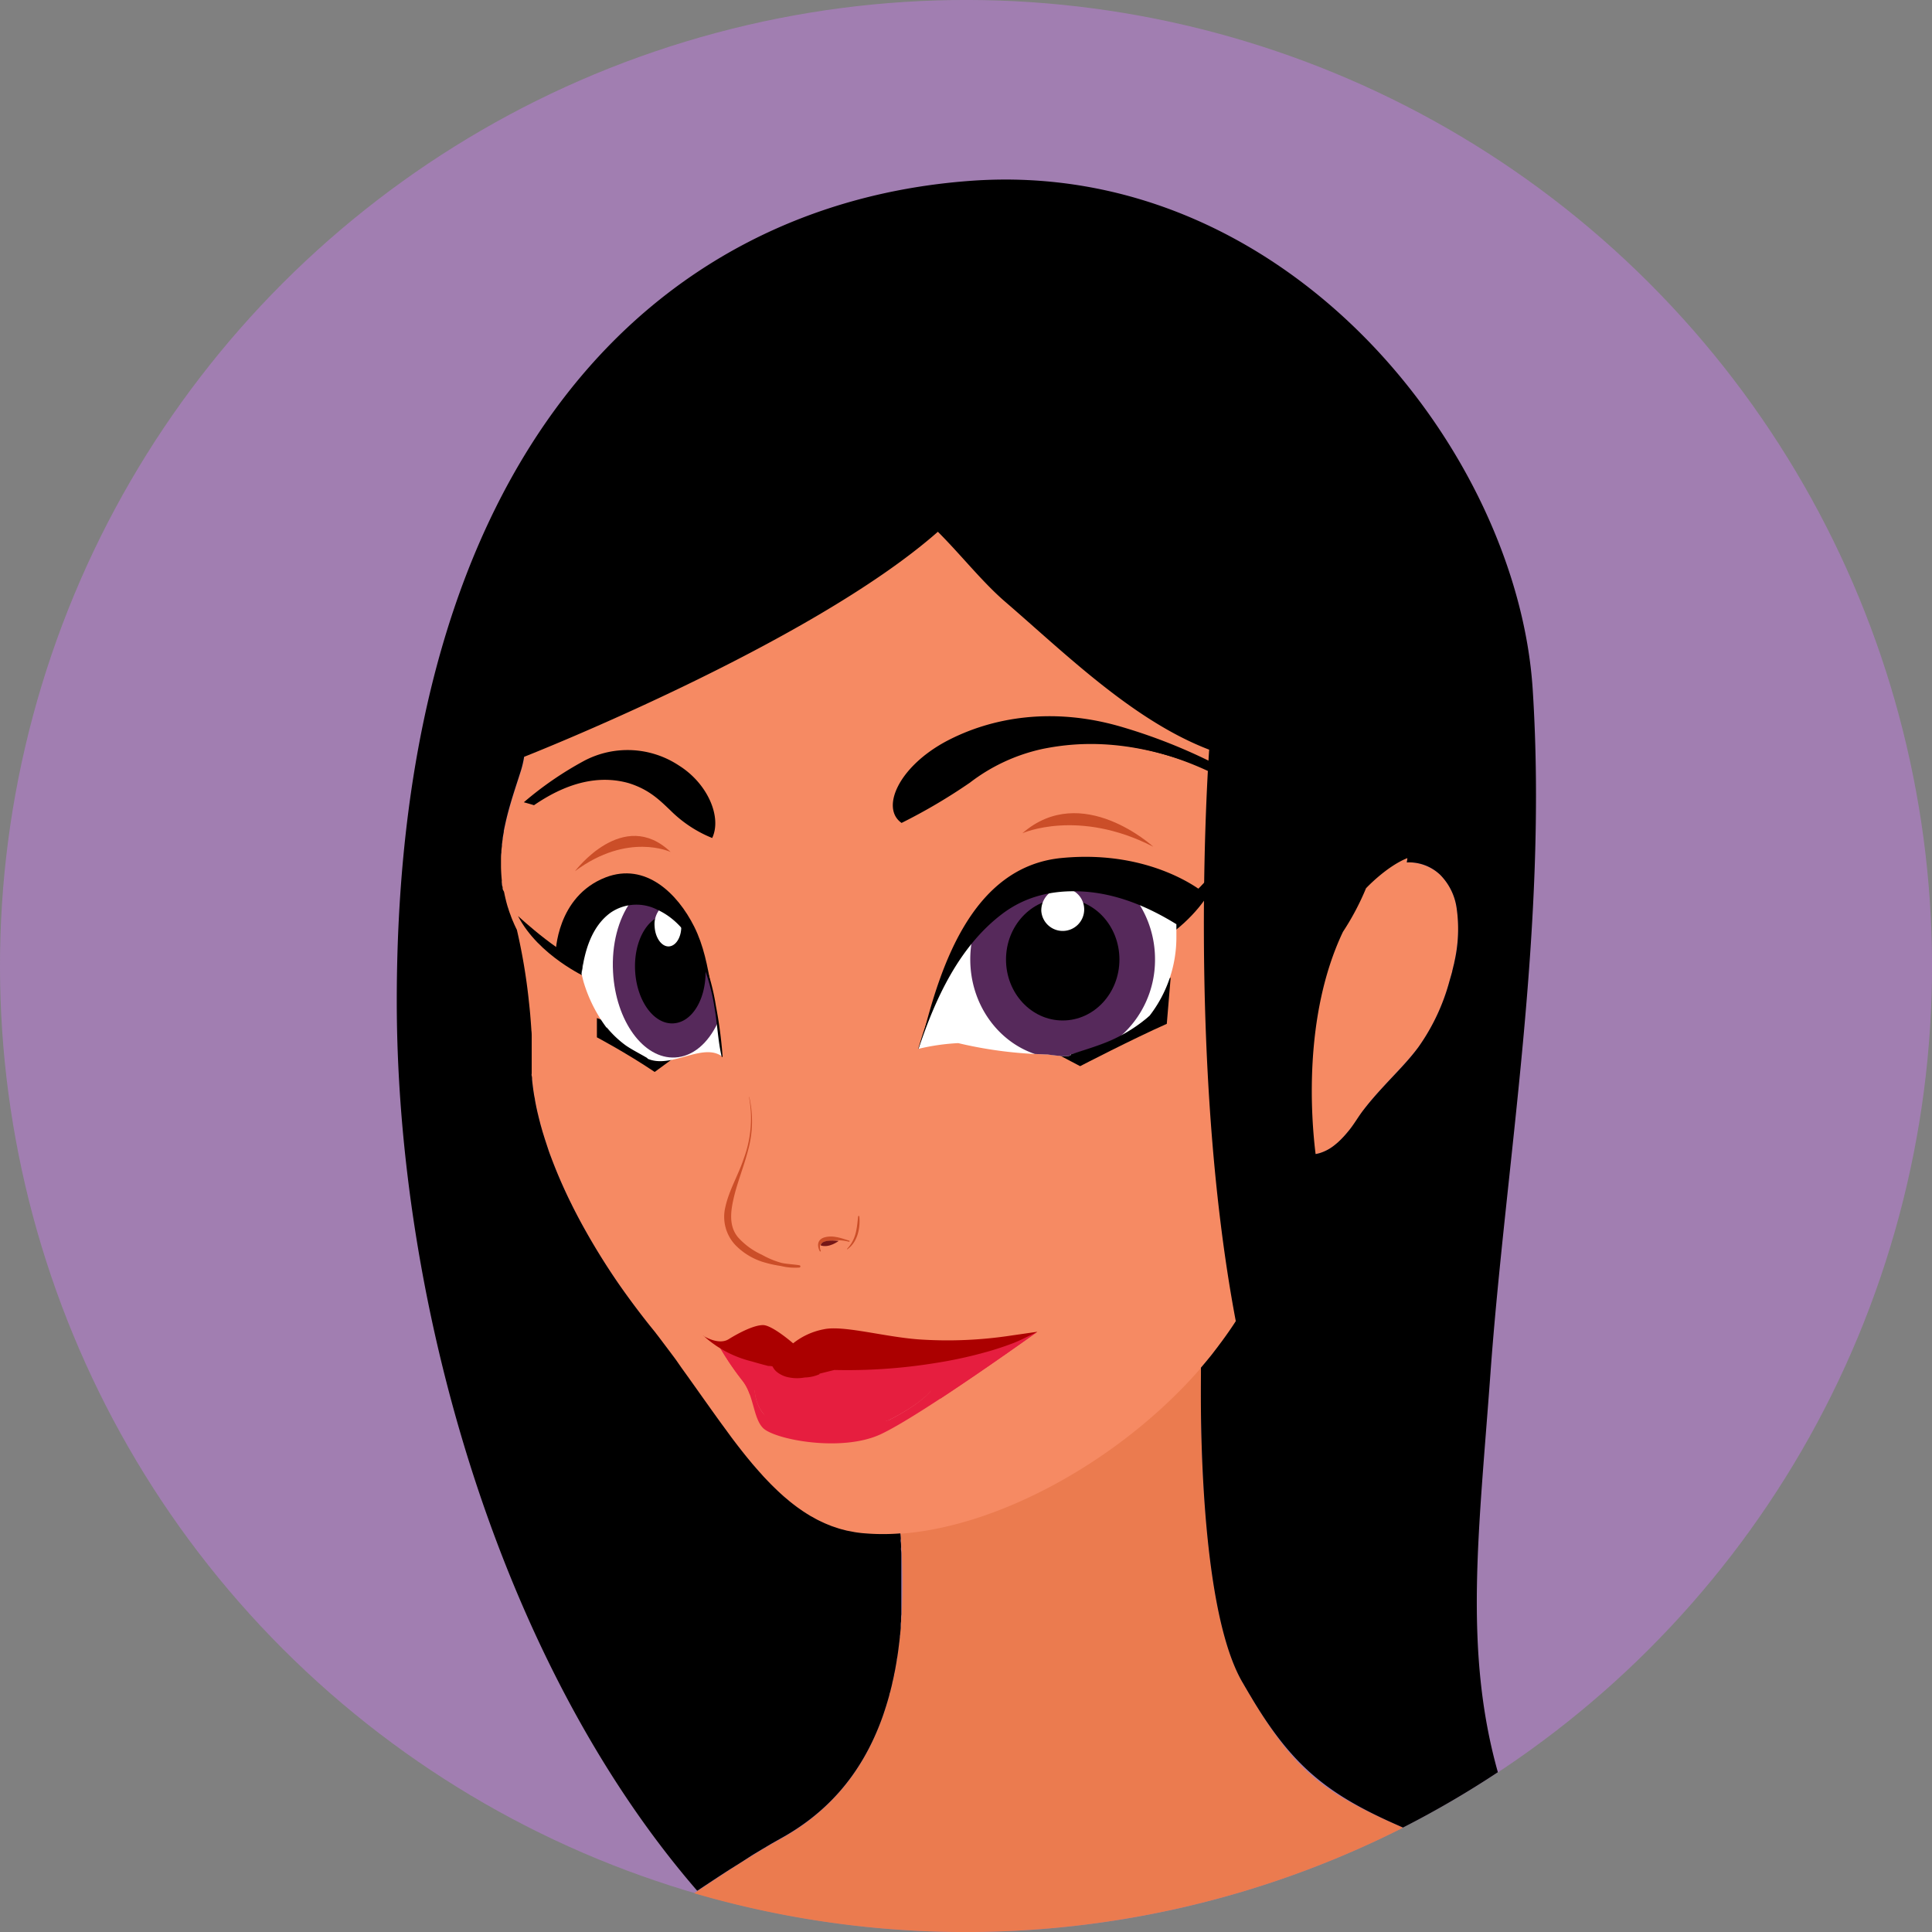 <svg xmlns="http://www.w3.org/2000/svg" xmlns:xlink="http://www.w3.org/1999/xlink" viewBox="0 0 380.54 380.54"><rect x="0" y="0" width="380.54" height="380.54" fill="#808080" stroke="none"/><defs><style>.cls-1{fill:#a17eb1;}.cls-2{fill:#eb7b4f;}.cls-3{fill:#f68a63;}.cls-4{fill:#cb4e28;}.cls-5{fill:#741716;}.cls-6{fill:#e61e3f;}.cls-7{fill:url(#linear-gradient);}.cls-8{fill:#ab0000;}.cls-9{fill:#fff;}.cls-10{fill:#56295b;}</style><linearGradient id="linear-gradient" x1="166.45" y1="274.7" x2="166.45" y2="280.6" gradientUnits="userSpaceOnUse"><stop offset="0" stop-color="#ea5856"/><stop offset="1" stop-color="#f29498"/></linearGradient></defs><g id="Capa_2" data-name="Capa 2"><g id="Avatar_18"><circle class="cls-1" cx="190.27" cy="190.27" r="190.27" transform="translate(-78.81 190.27) rotate(-45)"/><path class="cls-2" d="M244.71,331.33c-9.6-16.69-8.09-64.72-8.09-64.72L177,298c4,39.43-8.6,56.12-23.26,64.21-4.61,2.55-10.77,6.49-17,10.7A190.88,190.88,0,0,0,276.35,360l-.79-.36C259.38,352.56,254.32,348,244.71,331.33Z"/><path class="cls-3" d="M282.91,172.08c-1-.71-4.79-1.77-5.84-2.05,2.53-19.72,8.83-56.41-18.44-85.5C228,51.8,186,51.8,163,57.42s-50.12,28.64-55.74,53.7-2.1,32.62-4.63,40.71-7.08,19.21-1,31.35a119.37,119.37,0,0,1,3,25.78c0,13.66,8.08,32.87,23.25,52.08s24.35,39.3,42,41c26.8,2.53,64.88-21.61,77.87-49.51a147.92,147.92,0,0,0,8.59-25.39c4.25.79,7.68-2,10.64-6.48,3.79-5.69,8.72-9.48,12.51-14.79C285.18,197.87,291.25,178.15,282.91,172.08Z"/><path class="cls-3" d="M114.43,109.87a43,43,0,0,1,12.95-19.24c11.66-9.75,28.48-14.27,43.51-13.29,7.94.52,17.49,2.5,24.58,6.27,13,6.9,20.28,14.28,22.57,29.17,1,6.26.94,12.66,2.11,18.9.21,1.14,5.25,15.72,7.39,13.86,0,0-8.72,7.58-9.86,7.58s-113,4.17-113,4.17L102,155.78s7.58-10.62,8-19C110.4,127.7,111.43,118.35,114.43,109.87Z"/><path class="cls-3" d="M144.85,234.5s.25,2.78,4.3,3.29a7.37,7.37,0,0,0,8.34-4.81c1.52-3.54,4.55-22.25,3.54-42.72l-15.17.25s2.78,21.24,2.28,28.06S144.85,234.5,144.85,234.5Z"/><path class="cls-3" d="M145.78,230.54a8,8,0,0,1,4-1.52c2,0,9.44,2.87,9.44,2.87l1-2s-7.75-3-10.45-3a5.26,5.26,0,0,0-2.86,1Z"/><path class="cls-3" d="M193,206.4a8.92,8.92,0,1,1-8.92-8.91A8.91,8.91,0,0,1,193,206.4Z"/><path class="cls-3" d="M146.75,205.84c.38,4.59-2.31,8.57-6,8.87s-7-3.16-7.4-7.75,2.32-8.56,6-8.87S146.37,201.25,146.75,205.84Z"/><path class="cls-3" d="M251.27,237.69c-9.21,16.05-26.13,23.63-37.8,16.94S199.81,229.5,209,213.45s26.13-23.63,37.8-16.93S260.47,221.64,251.27,237.69Z"/><path class="cls-3" d="M133.48,221.93c-5.26-15.73-18.44-26.7-29.49-24.6a107.25,107.25,0,0,1,.67,11.63c0,12.12,6.37,28.62,18.42,45.62C134.1,252.3,138.76,237.7,133.48,221.93Z"/><path class="cls-3" d="M105.82,184.22s-3.79-26.93,5.69-31.1,21.23.76,21.23.76l6.45,8,.76,2.66s3.79,16.68,2.65,43.61l-11-8.73s-9.1-9.1-11-9.48-9.48-.37-9.48-.37Z"/><path class="cls-3" d="M180.9,206.21s-7.58-39.43,1.52-51.57,23.89-11,23.89-11l15.92,1.52s14.79,4.17,17.83,7.58c0,0,0,22-9.86,42.09Z"/><path class="cls-3" d="M143.93,237.11c-.2.88,2.78,2.68,3.35,2.92,4,1.72,8.54-.41,12.32-1.74,3.37-1.18,8.76,1.86,9.27,3.71,0,0,.17,2.19-1.18,2.53s-21.41.17-21.41.17l-2.19-1.35-.84-3.2S143.92,237.12,143.93,237.11Z"/><path class="cls-3" d="M143.59,239.56s1.26,3.53,6.57,3.28,8.6-2.78,10.37-3.28,8.09,1.26,7.83,3.28l-.5,2s-3,13.39-9.1,13.65-5.06-8.6-9.36-10.62C149.4,247.9,143.59,244.36,143.59,239.56Z"/><path class="cls-3" d="M163.05,285.82s8.1.51,10.37,0c0,0-1.26,4.3-3.79,4.05S163.05,285.82,163.05,285.82Z"/><path class="cls-3" d="M140.05,262.31l-1.52,3.54S135.24,262.31,140.05,262.31Z"/><path class="cls-3" d="M210.58,260.79l2.79,4.3S216.65,261.3,210.58,260.79Z"/><path class="cls-4" d="M201.38,164.12s11-4.93,25.78,2.66C227.16,166.78,213.13,153.88,201.38,164.12Z"/><path class="cls-4" d="M132.1,167.82s-8.42-4-18.84,3.77C113.26,171.59,122.78,158.91,132.1,167.82Z"/><path class="cls-3" d="M279.22,174.84l-2.1,2c-2.26,1.37-7.12,8.49-7.12,8.49l-2.82,4.38-.09-.09c-1.52,1.39-4.55,8.47-4.55,8.47l.15.5-.15.14a3.85,3.85,0,0,1,.39.6l.58,1.78a7.91,7.91,0,0,1-1.48,4.95s4.3-1.52,5.18-4.55a5.3,5.3,0,0,0-1.5-5c.46-1.06.9-2,1.25-2.66a2.59,2.59,0,0,1,3-1.39l-1.08-1,.44.14c-.63-1.26,2.4-4.3,2.4-4.3l-.07-.07c1.16.89,2.48,1.72,2.48,1.72s-1.27-3.42,0-5.44c.92-1.48,3.42-3,4.68-3.65a27.75,27.75,0,0,1,4,5.42S281,176.73,279.22,174.84Zm-9.1,25.91.76-4.3S269.11,197.46,270.12,200.75Zm2.91,2.78c2.65-5.06,1.39-8.47,1.39-8.47A48.34,48.34,0,0,0,273,203.53Zm7.33-15.3c1.26,3.42-1.26,13.15-1.26,13.15,4-6.95,3.41-12.39,3.41-12.39Z"/><path class="cls-3" d="M148.31,245.2s4.89,3,7.08,2.87a5,5,0,0,0,4-3.37S152.69,246.38,148.31,245.2Z"/><path class="cls-3" d="M286.89,178.74a11.61,11.61,0,0,0-3.21-6.42,9.54,9.54,0,0,0-9.95-1.81,12.48,12.48,0,0,0-4.5,2.93,9,9,0,0,0-1.3,2.14c-.49.86-.91,1.76-1.35,2.64-1.95,3.87-3.69,7.9-6.43,11.3,0,0,0,0,0,0a43.91,43.91,0,0,0,5-8.07c.71-1.38,1.41-2.77,2.21-4.1a11.54,11.54,0,0,1,2.94-3.73c2.85-1.95,5.72-3.29,9.27-2.63a8.42,8.42,0,0,1,6,4.71c2.17,4.55,1.31,10.29.2,15A50.62,50.62,0,0,1,280,204.75c-3.25,5.54-8.56,9.56-12.37,14.69-1.84,2.48-3.49,5.06-6.26,6.62s-6,.88-8.7-.68a.2.2,0,0,0-.2.34,9.06,9.06,0,0,0,7.35,1.44c2.55-.69,4.55-2.79,6.12-4.8,1-1.24,1.77-2.6,2.72-3.86,1.21-1.6,2.56-3.1,3.92-4.57,2.3-2.51,4.75-5,6.79-7.67a40.75,40.75,0,0,0,6.11-12.95C286.87,188.67,287.72,183.56,286.89,178.74Zm-27.13,32.78s0,0,0,0c.29-2.75,2-4.74,3.3-7a6,6,0,0,0,.16-6.11c-.3-.58-1.18-.07-.88.51a6.13,6.13,0,0,1-.34,6.8A12.27,12.27,0,0,0,259.76,211.52Zm19.71-36.05c.45-.35-.15-1.13-.61-.79a32.88,32.88,0,0,0-4.35,4.32,55.63,55.63,0,0,0-4.35,5.55,73.43,73.43,0,0,0-7.48,12.87c-.07.16.16.31.25.14,1.23-2.33,2.47-4.65,3.79-6.91a.28.28,0,0,0,.26.29c3.26.21,4.44,3.74,3.77,6.54,0,0,0,.05.05,0,1-2.77-.38-7-3.82-7.11a.28.28,0,0,0-.13,0c1-1.64,2-3.25,3.06-4.82a4.44,4.44,0,0,0,2.28,2.58,11.92,11.92,0,0,1,1.89,1.21c.71.64.65,1.86.6,2.72-.21,3.87-1.91,7.52-1.64,11.45h0c-.24-4,1.6-7.8,1.87-11.76.09-1.37.14-2.68-1-3.59s-3.06-1.5-3.72-2.94c0,0,0,0,0,0a54.54,54.54,0,0,1,4.5-5.55A41.11,41.11,0,0,1,279.47,175.47Z"/><path class="cls-4" d="M147.53,216.07a22.79,22.79,0,0,1-1.05,12.18c-1.06,3.2-2.89,6.19-3.61,9.5a8.11,8.11,0,0,0,2,7.51,13.07,13.07,0,0,0,5.13,3.22,23.77,23.77,0,0,0,3.82.88,11.37,11.37,0,0,0,3.67.3.23.23,0,0,0,0-.44c-1.16-.2-2.34-.22-3.51-.46a17,17,0,0,1-3.88-1.6,14.26,14.26,0,0,1-4.74-3.46c-1.85-2.23-1.44-5.14-.84-7.74.74-3.18,2-6.19,2.81-9.35a21.38,21.38,0,0,0,.25-10.54Z"/><path class="cls-4" d="M161.67,246.37c-.62-1.54.55-1.88,1.84-2a9.84,9.84,0,0,1,3.71.21c.13,0,.18-.16.06-.2-1.57-.51-3.24-1.13-4.88-.66-1.38.4-1.52,1.59-.94,2.71a.11.11,0,0,0,.21-.09Z"/><path class="cls-4" d="M166.89,246.07c2-1.36,2.6-4.2,2.37-6.49a.12.12,0,0,0-.23,0c-.29,2.51-.37,4.47-2.19,6.41,0,0,0,.11,0,.08Z"/><path class="cls-5" d="M161.66,245.31s-.19-1.27,3.54-.89C165.2,244.42,163.31,245.88,161.66,245.31Z"/><path class="cls-3" d="M142.91,264.25s5.12-4.4,8.83-5.08c2.35-.43,4.23,1.65,6.47,1.89,2.65.28,4.91-1.27,7.52-1.38,3.88-.17,5.9.38,13.65,1.89s26.4,1.67,28.08,1.5c0,0-10.78,6.06-13.82,6.06s-23.59,2-24.43,2.2-10.62-.51-12.48-.51Z"/><path class="cls-6" d="M141.91,265.6a56.41,56.41,0,0,0,4.31,6.32c2.26,2.78,2.11,7.38,4.07,9.35,2.27,2.28,15.39,4.8,23.09,1.27s30.86-20.15,30.86-20.15-2.69.79-5.58,1.44c-2.06.46-4.18,1.26-6.72,1.26-6.11,0-31.69.51-32.37.76s-12.22-.25-12.9-.25Z"/><path class="cls-7" d="M148.63,273.18s-.3,5.9,5.13,7.42,12.22.67,12.22.67l6.65-.84,2.41-.68s7.54-3.7,9.05-6.91S177,270,177,270s-5.25-.38-5.58,0-20.53.5-20.53.5Z"/><path class="cls-6" d="M148.63,273.18s-.3,5.9,5.13,7.42,12.22.67,12.22.67l6.65-.84,2.41-.68s7.54-3.7,9.05-6.91S177,270,177,270s-5.25-.38-5.58,0-20.53.5-20.53.5Z"/><path class="cls-6" d="M198.66,263.83c-2.06.46-4.18,1.26-6.72,1.26-6.11,0-31.69.51-32.37.76s-12.22-.25-12.9-.25h-4.76a56.41,56.41,0,0,0,4.31,6.32,9.47,9.47,0,0,1,1.43,2.66l.15.12s.23-2,8.38-2,28.52-.5,29,2.53a2.33,2.33,0,0,0,0,.28c9-5.92,19-13.09,19-13.09S201.55,263.18,198.66,263.83Zm-48.37,14.66a10.48,10.48,0,0,0,8.15,4.05c5.66.25,14.26-1.27,17-2.79C175.42,279.75,156.4,281.78,150.29,278.49Z"/><path class="cls-6" d="M143.39,266.61l3.05,3.79a28.74,28.74,0,0,1,4.42.13c2.37.25,1.58,1.76,7,1.76s5.78-.75,8.6-1.13,22.07-2.4,23.09-1.77l1,.63s7.36-3.79,9.39-5.82c0,0-8.71,2.53-10.29,3.17s-22,2.78-25.58,2.52l-3.4.64s-6.45,1.89-8.37-2C152.33,268.5,150.29,269.39,143.39,266.61Z"/><path class="cls-8" d="M204.29,262.32l0,0-5.07.73a83.21,83.21,0,0,1-18.33.76c-6.79-.51-14.71-2.79-18.56-2a13.85,13.85,0,0,0-6.11,2.78S152.1,261,150.29,261s-4.75,1.52-6.79,2.79c-1.88,1.16-4.61-.45-5-.7l0-.05s0,0,0,0a19,19,0,0,0,1.66,1.38l.14.11.72.51a22,22,0,0,0,7,3.1c1.09.32,2.18.62,3.3.91.08,0,.81,0,.87.14a3.24,3.24,0,0,0,.78,1,5.38,5.38,0,0,0,2.52,1.13,8.13,8.13,0,0,0,3,0,7.62,7.62,0,0,0,2.87-.62.11.11,0,0,0,.05-.13l2.93-.73s0,0,0,0A108.13,108.13,0,0,0,184,268.51a86.66,86.66,0,0,0,10.44-2.26c1.65-.46,3.27-1,4.88-1.6s3.32-1.53,5-2.31C204.31,262.34,204.3,262.32,204.29,262.32Z"/><path d="M177.58,162.09a111.1,111.1,0,0,0,13.47-7.94,35.94,35.94,0,0,1,14.32-6.64c7.26-1.47,18.43-2.19,34.38,4.86,1.05,0,2.1,0,3.17,0a107.83,107.83,0,0,0-22.35-9.3c-13.17-3.78-25.16-1.88-34.31,3C176.87,151.16,173.46,159.22,177.58,162.09Z"/><path d="M182.84,159c-2.16,1.24-3.89,2.17-4.7,2.59A4,4,0,0,1,177,158c.36-3.35,4-8,9.85-11.18a40,40,0,0,1,7-2.93,44.71,44.71,0,0,1,26.57.26,98.65,98.65,0,0,1,19.8,8.56h-.53c-12-6-22.86-7-31-6.05a34.83,34.83,0,0,0-16.92,6.49l-1.07.77c-2.39,1.72-5,3.37-7.89,5Z"/><path d="M140.28,165.06a24.73,24.73,0,0,1-8.22-5.43c-2.11-2-4.19-4.14-8.3-5.4-4-1.1-10.24-1.36-18.58,4.37-.67-.21-1.35-.4-2-.58a67.28,67.28,0,0,1,12-8.23,18.32,18.32,0,0,1,18.56,1C139.39,154.33,142.22,160.94,140.28,165.06Z"/><path d="M136.92,162.89a25.29,25.29,0,0,0,2.89,1.5,7.72,7.72,0,0,0,.21-3.95c-.56-3.17-3.1-6.83-6.65-9a20.57,20.57,0,0,0-4-2,16.79,16.79,0,0,0-14.09,1.25,57.61,57.61,0,0,0-10.38,7.63l.34.09c6.29-4.77,12.24-5.77,16.64-5.08a17.18,17.18,0,0,1,9.61,5.19l.66.64a25.81,25.81,0,0,0,4.78,3.72Z"/><path d="M205.55,206.21l7.2,3.79s10.24-5.31,17.07-8.34l.76-9.1-24.65,12.13Z"/><path d="M229.29,180.36s9.39-5.57,12.23-13.25c0,0-.72,9.91-12.09,17.67Z"/><path d="M232.07,182.67a17.83,17.83,0,0,0,5.06-6.82S227,167.25,209.07,169s-24,22.25-27.31,35.14l17.45-6.07Z"/><path d="M183.58,202.19c1.69-6.32,3.92-13.26,7.45-19.12,4.73-7.87,10.67-12,18.16-12.79a46.83,46.83,0,0,1,4.7-.24c11.81,0,19.4,4.61,21.69,6.22a17,17,0,0,1-4.19,5.33l-32.66,15.33-15.15,5.27Z"/><path class="cls-9" d="M207.45,175.12c-14.41,1.89-22.76,19-26.55,31.47a42.34,42.34,0,0,1,7.84-1.13A82.72,82.72,0,0,0,206,207.68l.31,0c5.31.76,4.55,0,4.55,0,5.68-1.52,11.37-3.41,15.55-7.59a25.23,25.23,0,0,0,5.3-15.54v-2.66A33.47,33.47,0,0,0,207.45,175.12Z"/><path class="cls-10" d="M227.5,189a20.43,20.43,0,0,0-3.45-11.45,32.36,32.36,0,0,0-16.6-2.38c-6.52.85-11.79,4.81-16,10a21.46,21.46,0,0,0-.34,3.79c0,8.75,5.35,16.15,12.72,18.64l2.14.09.31,0c5.31.76,4.55,0,4.55,0a50,50,0,0,0,9.75-3.48A20,20,0,0,0,227.5,189Z"/><path class="cls-10" d="M209.32,205.93c8.72,0,15.8-7.6,15.8-17a17.46,17.46,0,0,0-5.65-13,31.72,31.72,0,0,0-12-.83,22.34,22.34,0,0,0-12.1,5.9,17.86,17.86,0,0,0-1.83,7.93C193.52,198.33,200.59,205.93,209.32,205.93Z"/><path d="M220.49,189c0,6.63-5,12-11.17,12s-11.17-5.37-11.17-12,5-12,11.17-12S220.49,182.32,220.49,189Z"/><path d="M219,189c0,5.76-4.35,10.43-9.71,10.43s-9.71-4.67-9.71-10.43,4.35-10.43,9.71-10.43S219,183.19,219,189Z"/><path d="M219,189c0,5.76-4.35,10.43-9.71,10.43s-9.71-4.67-9.71-10.43,4.35-10.43,9.71-10.43S219,183.19,219,189Z"/><path class="cls-9" d="M205.1,179.43a4.23,4.23,0,1,0,4.58-4.51c-.43,0-.85.05-1.28.09A4.47,4.47,0,0,0,205.1,179.43Z"/><path d="M231.79,181.87c-9-8.21-24.1-10.68-34.26-3.34a36.49,36.49,0,0,0-10.25,12.33,74.77,74.77,0,0,0-6.16,14.86c-.09.29-.17.57-.25.86,0,0,0,0,.06,0,3.27-9.82,7.94-20.07,16.4-26.52,4.63-3.53,10-4.77,15.77-4.47,6.7.35,12.93,2.95,18.56,6.42C231.76,182.1,231.88,182,231.79,181.87Zm-5.41,18.25a30.22,30.22,0,0,1-7.27,4.66c-2.67,1.21-5.5,2-8.26,2.93,0,0,0,0,0,0,5.53-1.06,11.72-3.29,15.57-7.58A0,0,0,0,0,226.38,200.12Z"/><path d="M117.57,200.52v3.8s5.69,3,11.38,6.82l5.69-4.17Z"/><path d="M115.53,192.53s-9.46-4.27-13.5-12.11c0,0,9.45,8.83,14.76,9.84Z"/><path d="M115,191.52s-2.53-.5-5.56-3.79c0,0,.14-11.15,9.86-14.92,7.84-3,14.13,3.12,17.43,9.7,1.86,3.71,2.64,7.79,3.32,11.85.29,1.78.33,10.21,1.75,11.32,0,0-9.1-7.08-10.11-7.33S115,191.52,115,191.52Z"/><path d="M139.47,202.27c-6.43-4.89-7.19-5.08-7.46-5.15-.84-.24-10.57-4.28-16.5-6.77l-.1,0-.13,0a10.4,10.4,0,0,1-4.53-3c.15-2.12,1.25-10.25,9-13.26a10.14,10.14,0,0,1,3.64-.71c6.77,0,11.06,7.5,12.21,9.79,1.79,3.57,2.53,7.48,3.2,11.5.07.41.14,1.42.2,2.48.14,2.13.27,3.85.45,5.22Z"/><path class="cls-9" d="M114.54,191.8l.38,1.52a28.81,28.81,0,0,0,4.55,9.1c2.51,3.24,4.43,4.41,8,6.07,4.66,2.17,10.95-3.26,14.79-.38-1.13-8-1.51-16.31-6.45-23.89C129.45,174.49,116.06,174.36,114.54,191.8Z"/><path class="cls-10" d="M124.19,177.68c-2.38,3.34-3.75,8.32-3.44,13.8.52,9.62,6,17.15,12.24,16.81,3.5-.19,6.5-2.83,8.36-6.82-.82-5.86-2-11.76-5.58-17.25C132.82,179.66,128.31,177.21,124.19,177.68Z"/><path class="cls-10" d="M122.22,191.39c.46,8.37,5.23,14.91,10.64,14.61,3.56-.19,6.51-3.28,8-7.75a36.27,36.27,0,0,0-5.08-14,13.86,13.86,0,0,0-9.09-6.48C123.73,180.46,121.9,185.6,122.22,191.39Z"/><path d="M131.44,180.14c-3.83.21-6.67,5.18-6.34,11.1s3.69,10.54,7.52,10.33,6.57-5,6.35-10.8a30,30,0,0,0-3.2-6.55,16.22,16.22,0,0,0-3.71-4.07A4.26,4.26,0,0,0,131.44,180.14Z"/><path d="M138.05,190.52c.29,5.14-2.18,9.46-5.51,9.64s-6.25-3.83-6.54-9,2.19-9.46,5.52-9.64S137.77,185.38,138.05,190.52Z"/><path d="M138.05,190.52c.29,5.14-2.18,9.46-5.51,9.64s-6.25-3.83-6.54-9,2.19-9.46,5.52-9.64S137.77,185.38,138.05,190.52Z"/><path class="cls-9" d="M128.94,182.51c.13,2.23,1.4,4,2.84,3.9s2.52-2,2.4-4.19c0,0,0-.07,0-.11a14.7,14.7,0,0,0-4.07-3.22A4.74,4.74,0,0,0,128.94,182.51Z"/><path d="M141,198.07a44,44,0,0,0-2.82-10c-1.76-4.07-4.54-8.43-8.85-10.17a9.6,9.6,0,0,0-9.59,1.05c-3.68,2.92-4.87,8-5.17,12.44,0,.14,0,.27,0,.4a0,0,0,1,0,0,0c.55-4.42,1.94-9.34,5.75-12.06a9,9,0,0,1,9.16-.54c4.22,1.93,6.83,5.78,8.63,9.92a40.22,40.22,0,0,1,2.64,9.45c.55,3.16.66,6.44,1.39,9.56a.1.1,0,0,0,.19,0A87.08,87.08,0,0,0,141,198.07Zm-13.49,10.34c-1.39-.83-2.84-1.54-4.18-2.44a20.15,20.15,0,0,1-3.8-3.58s-.1,0-.07.05a16.22,16.22,0,0,0,8,6.13C127.51,208.61,127.57,208.46,127.48,208.41Z"/><path d="M293.55,270.76c3-41.72,11.37-88,8.34-135S253.34,31.07,191.15,35.62s-113,54.61-113,161.56c0,59,20,130,59.16,175.22h.06c2.15-1.43,4.27-2.83,6.32-4.15l.43-.27L146,366.8l.42-.27,1.55-1,.35-.22,1.76-1.06.83-.49.89-.53.31-.18,1.63-.92c8.24-4.54,15.84-11.8,20.2-24.28l.14-.42c.06-.19.13-.38.19-.57l.15-.48c.06-.17.12-.35.17-.53l.15-.5c.06-.18.11-.36.16-.54l.15-.51.15-.56c0-.17.09-.33.14-.51s.09-.39.14-.58.09-.34.13-.51l.15-.65c0-.15.07-.3.1-.46.09-.36.16-.73.24-1.1,0-.13.05-.27.08-.41l.15-.75.09-.51.12-.67.09-.55c0-.22.07-.44.11-.67s.05-.37.08-.55.07-.46.1-.69.05-.38.07-.56.07-.49.09-.73.05-.36.07-.54l.09-.83c0-.15,0-.31.05-.46l.12-1.3,0-.33c0-.34,0-.67.07-1,0-.17,0-.35,0-.52s0-.57.05-.85l0-.58c0-.28,0-.55,0-.83l0-.6,0-.84c0-.2,0-.4,0-.6s0-.59,0-.88,0-.39,0-.59v-1.49c0-.5,0-1,0-1.51,0-.06,0-.13,0-.19,0-.45,0-.9,0-1.35,0-.18,0-.37,0-.55l0-1,0-.63c0-.32,0-.65-.05-1s0-.44,0-.66,0-.66-.06-1,0-.45,0-.68-.05-.67-.08-1a43.9,43.9,0,0,1-7.44-.05c-.54-.05-1.08-.12-1.61-.21l-.56-.11-1-.19-.67-.18c-.29-.07-.57-.14-.85-.23l-.69-.23c-.26-.09-.53-.17-.79-.27l-.69-.28c-.25-.1-.5-.2-.75-.32l-.68-.32c-.25-.12-.49-.23-.73-.36s-.44-.24-.66-.37-.48-.25-.71-.39l-.66-.41-.68-.44-.65-.45c-.22-.16-.45-.31-.67-.48s-.42-.32-.63-.48l-.66-.52-.61-.52c-.22-.18-.44-.36-.65-.55l-.61-.55c-.21-.2-.43-.39-.64-.6s-.4-.38-.59-.57l-.64-.63-.58-.6-.64-.67c-.19-.2-.38-.41-.56-.62l-.64-.71-.56-.64-.64-.74-.54-.65-.65-.79-.52-.65c-.22-.28-.45-.56-.67-.85l-.5-.64-.69-.9-.47-.62-.73-1-.43-.59-.78-1.06-.38-.52L141,278.9l-.25-.35c-.36-.5-.72-1-1.07-1.5l0,0c-1.72-2.4-3.47-4.9-5.29-7.42l-.2-.28-1-1.44-.3-.41-1-1.34c-.12-.16-.25-.32-.37-.49l-.95-1.26-.42-.56c-.31-.4-.61-.81-.93-1.21l-.09-.13L127.91,261q-3.18-4-6-8.05a134.23,134.23,0,0,1-7.65-12.48l-.06-.11c-.25-.47-.5-.94-.74-1.41l-.09-.17c-.24-.46-.47-.92-.7-1.38l-.07-.15c-.24-.47-.47-.95-.7-1.42q-1.4-2.94-2.54-5.78l-.07-.18c-.15-.37-.3-.75-.44-1.13-.06-.13-.11-.27-.16-.41l-.38-1-.18-.5-.33-1-.18-.55-.3-.91-.18-.58-.27-.87c-.06-.2-.11-.4-.17-.6l-.24-.84c-.05-.22-.11-.43-.16-.64-.12-.45-.23-.89-.33-1.33-.07-.27-.13-.53-.19-.8s-.09-.43-.14-.64l-.15-.76-.12-.63c0-.25-.09-.5-.13-.75s-.07-.41-.1-.61-.08-.5-.11-.75-.06-.39-.08-.59-.06-.5-.09-.75l-.06-.56c0-.26,0-.51-.07-.77s0-.34,0-.51,0-.56,0-.84,0-.28,0-.42c0-.41,0-.82,0-1.23s0-1,0-1.47v-.13l0-1.4s0-.05,0-.08c0-.48,0-1,0-1.44a.22.22,0,0,0,0-.08c0-.46,0-.92-.07-1.38v-.09q-.09-1.42-.21-2.79V200q-.12-1.38-.27-2.7a116,116,0,0,0-2.37-14.15c-.2-.4-.38-.79-.56-1.19l-.15-.36c-.12-.27-.24-.54-.34-.81s-.11-.29-.16-.44-.19-.49-.27-.73-.11-.31-.15-.46-.16-.47-.23-.71-.09-.31-.13-.46-.13-.47-.18-.7-.08-.31-.11-.46-.11-.46-.15-.68-.07-.32-.1-.47S99,175.26,99,175s0-.32-.07-.47-.06-.44-.09-.66,0-.29,0-.44c-.09-.89-.14-1.76-.16-2.63v-.33c0-.35,0-.7,0-1v-.27c0-.43,0-.86.07-1.28,0,0,0-.11,0-.16,0-.37.07-.75.11-1.12l0-.3.15-1.11s0-.09,0-.13c.07-.42.14-.84.22-1.25l0-.2c.07-.35.14-.71.22-1.06.85-4,2.14-7.59,3.13-10.75a19.18,19.18,0,0,0,.65-2.77s56.26-22.09,81.5-44.33c4.56,4.55,8.76,9.91,13.24,13.77,11.93,10.28,25.24,23.43,40.2,29.15,0,0-4.52,61,5.24,112.56-.41.65-.84,1.28-1.28,1.92l-.74,1.05-.82,1.13c-.24.31-.47.63-.71.95s-.68.88-1,1.31c-.2.25-.39.5-.6.75-.56.69-1.13,1.37-1.71,2.05,0,2.59-.06,6.81.05,11.92.33,15.55,1.91,39.29,8.09,50,.17.28.33.56.49.84l.14.24c.12.2.24.4.35.6l.15.25c.11.2.23.4.35.59l.12.2.39.66a.75.75,0,0,1,.07.12c7.92,13.11,14.72,18.66,28.79,24.81l.79.36a191.14,191.14,0,0,0,18.7-10.9C288.25,324.93,291.31,301.57,293.55,270.76Zm-7.11-81.17c0,.16-.07.32-.11.49-.09.4-.19.8-.29,1.2,0,.15-.07.3-.11.46-.14.52-.29,1-.45,1.57a40.75,40.75,0,0,1-6.11,12.95c-2,2.72-4.49,5.16-6.79,7.67-1.36,1.47-2.71,3-3.92,4.57-1,1.26-1.76,2.62-2.72,3.86-.22.29-.46.57-.7.85a1.46,1.46,0,0,1-.16.19c-.2.23-.4.46-.62.68l-.16.17c-.23.24-.47.47-.71.69l-.12.11c-.29.25-.59.5-.9.73h0a8.67,8.67,0,0,1-2.75,1.38q-.35.09-.69.15c-.84-6.72-2.52-27.12,5.38-43.76a51.35,51.35,0,0,0,4.55-8.59s4-4.29,8.14-5.94c0,.29-.07.57-.11.85a8.88,8.88,0,0,1,6.59,2.45,11.61,11.61,0,0,1,3.21,6.42A29,29,0,0,1,286.44,189.59Z"/></g></g></svg>